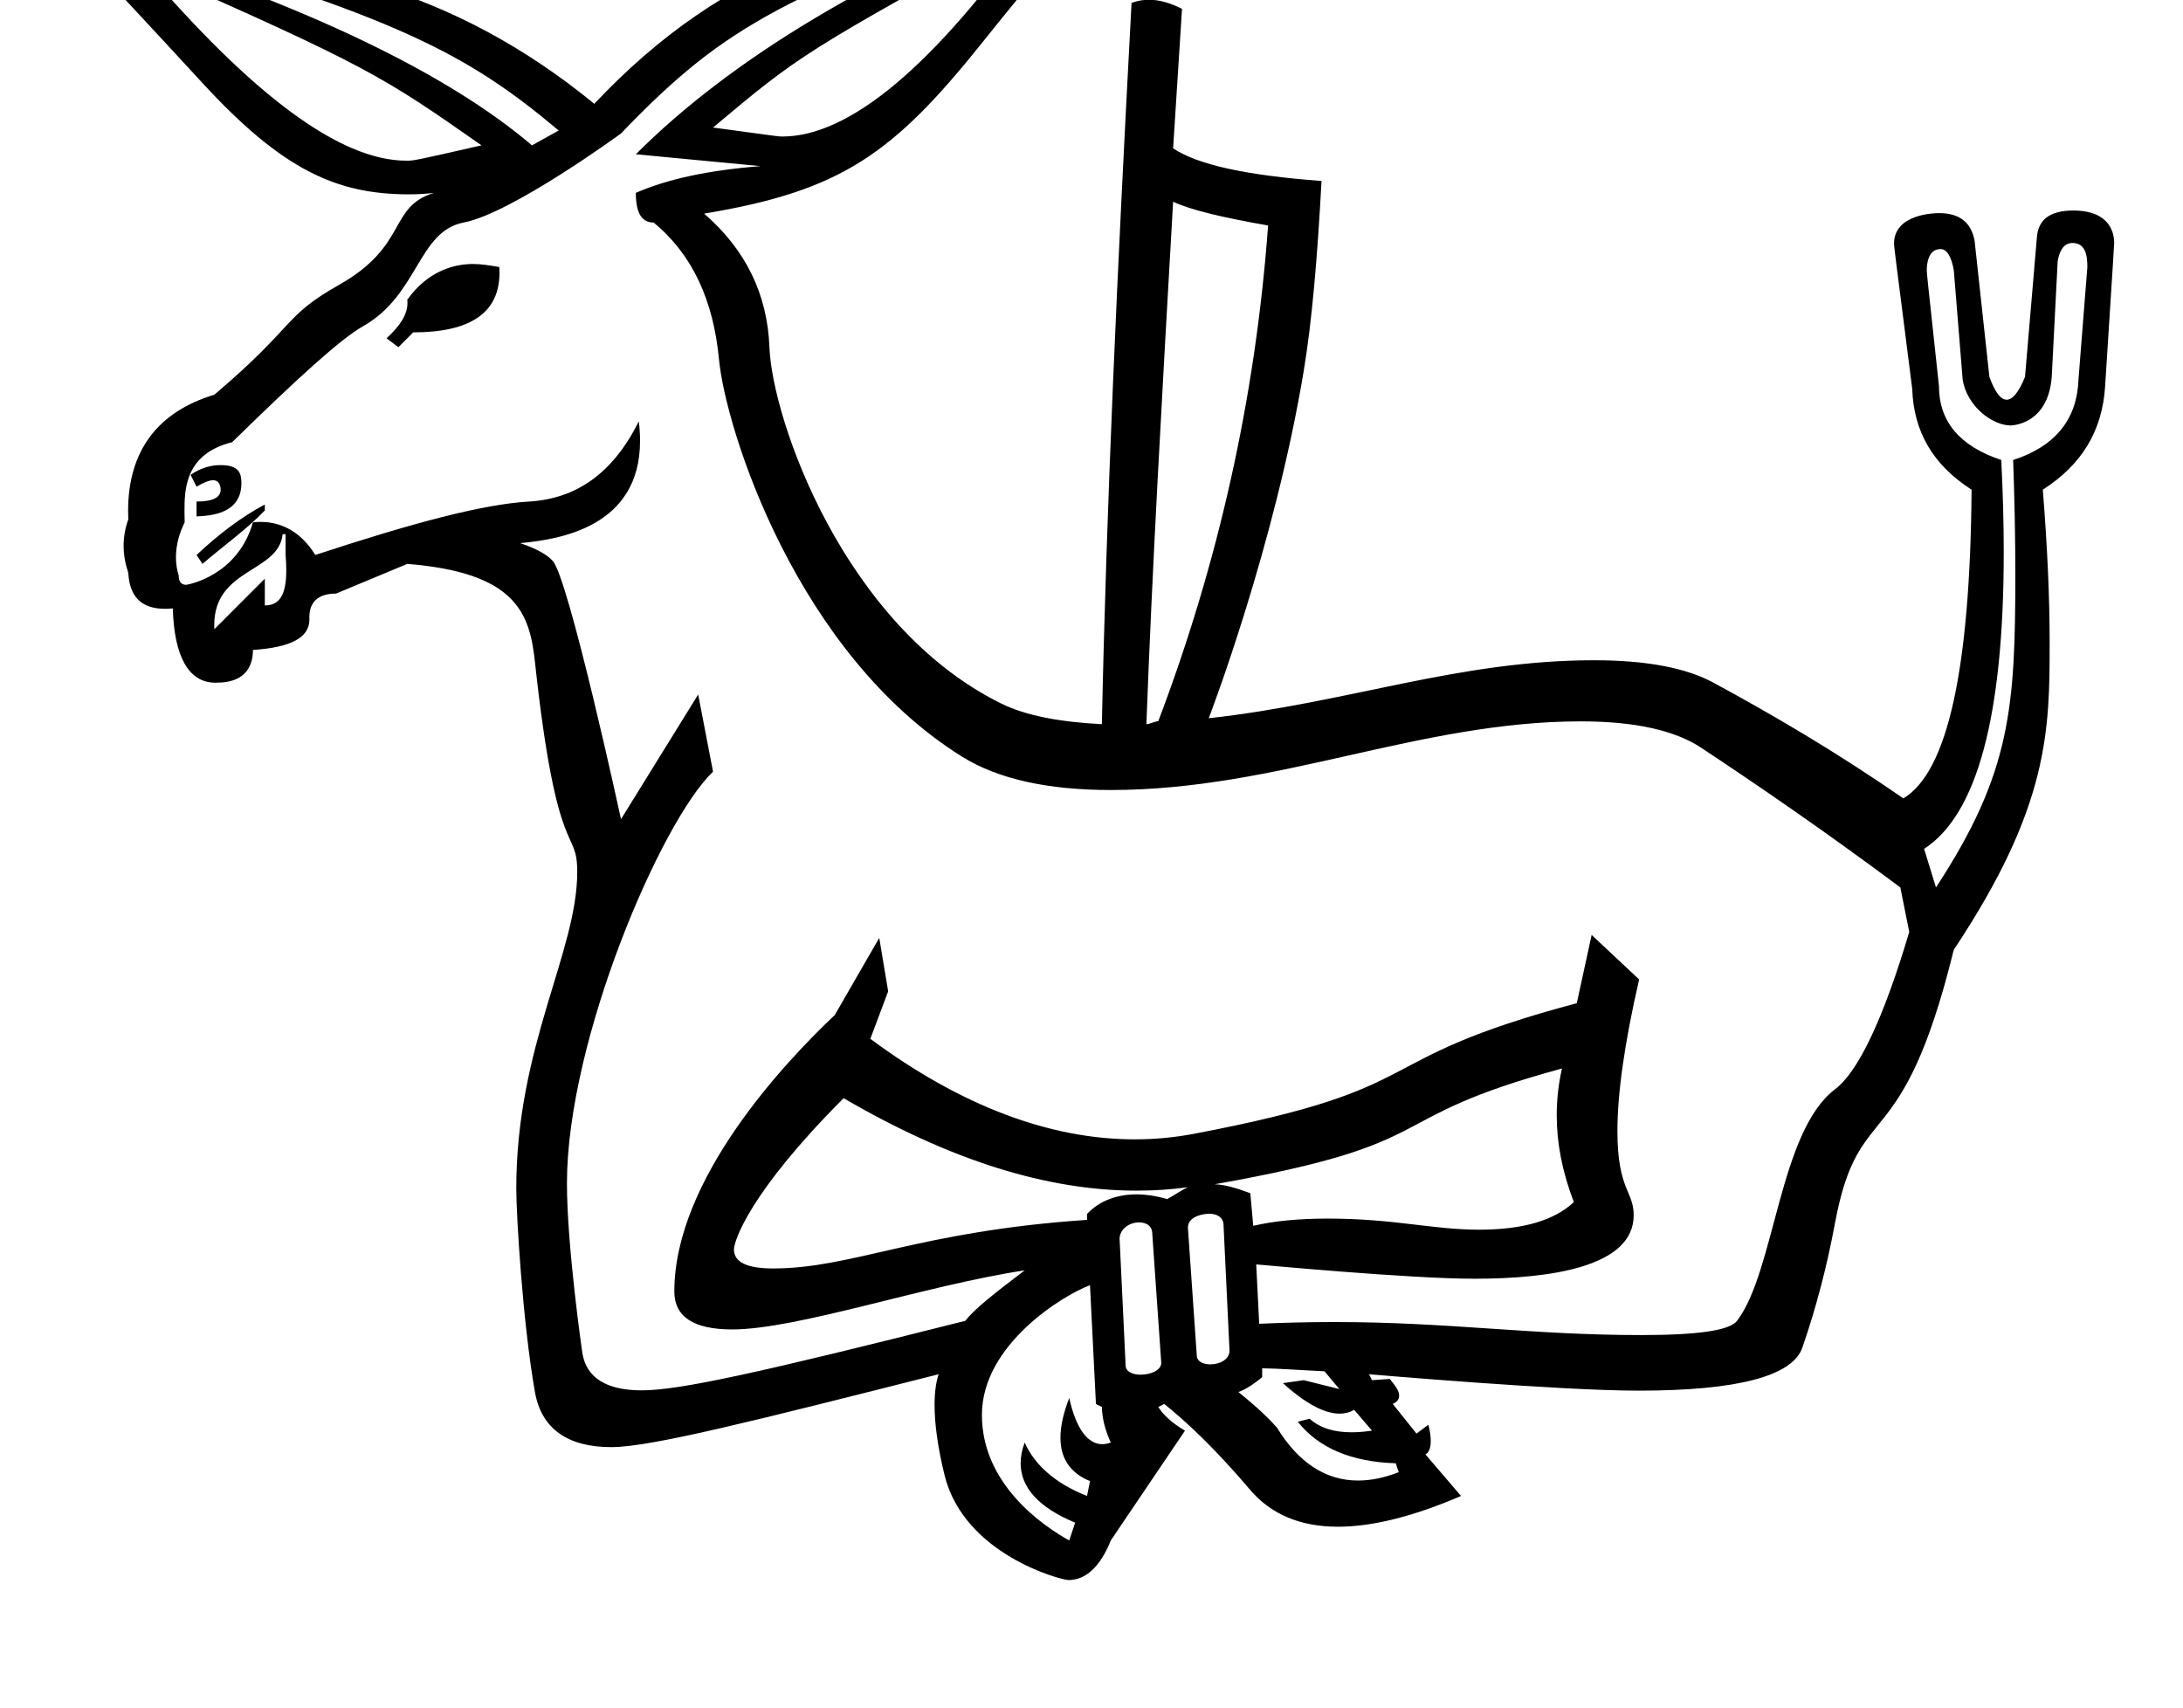 <?xml version="1.0" standalone="no"?>
<!DOCTYPE svg PUBLIC "-//W3C//DTD SVG 1.1//EN" "http://www.w3.org/Graphics/SVG/1.1/DTD/svg11.dtd" >
<svg xmlns="http://www.w3.org/2000/svg" xmlns:xlink="http://www.w3.org/1999/xlink" version="1.1" viewBox="-10 0 1278 1000">
   <path fill="currentColor"
d="M628.309 -54.407c0 1.267 -0.062 2.586 -0.186 3.958c-11.35 12.925 -32.203 36.71 -62.559 74.723c-52.674 65.959 -82.981 87.436 -163.347 100.788c24.273 21.016 37.035 47.082 38.23 78.198
c1.631 42.456 43.599 163.064 135.544 208.527c14.879 7.386 35.08 10.915 59.082 12.164c2.607 -125.768 8.961 -265.384 17.378 -422.269c3.309 -1.21 6.67 -1.821 10.17 -1.821c5.921 0 12.238 1.748 19.371 5.297l-5.213 81.674
c14.554 9.72 43.226 15.856 86.887 19.114c-2.444 45.29 -5.594 82.108 -10.427 111.215c-17.012 102.453 -54.825 201.358 -55.607 203.315c81.921 -9.086 146.158 -33.948 225.667 -33.948c30.556 0 53.807 4.457 69.747 13.095
c34.375 18.627 71.573 40.294 111.215 67.772c25.903 -15.368 39.153 -75.591 39.968 -180.724c-22.645 -14.554 -33.94 -33.994 -34.754 -59.083c-10.655 -83.46 -10.655 -83.46 -10.655 -84.917c0 -17.355 23.356 -17.902 26.301 -17.902
c12.043 0 18.696 5.274 20.847 15.933l8.688 79.936c3.231 8.906 6.625 13.359 10.121 13.359c3.495 0 7.093 -4.453 10.731 -13.359l6.951 -81.673c0.759 -10.57 7.876 -15.724 21.265 -15.724
c21.824 0 23.985 13.551 23.985 18.92c0 0.924 0 0.924 -5.282 83.69c-1.629 26.663 -13.848 46.267 -36.492 60.82c2.689 33.78 3.991 63.48 3.991 88.992c0 51.419 0 96.092 -56.123 180.356
c-30.673 124.749 -55.477 84.664 -69.51 159.871c-4.833 25.903 -11.023 49.525 -19.114 72.984c-5.737 16.634 -37.683 25.241 -95.856 25.241c-47.214 0 -156.273 -9.515 -157.853 -9.602l1.737 3.476l10.427 -0.737
c3.584 4.487 5.464 7.057 5.464 9.763c0 2.172 -1.212 3.788 -3.727 4.876l13.902 17.378l6.95 -5.213c0.942 3.749 1.385 6.948 1.385 9.559c0 4.157 -1.121 6.817 -3.122 7.818l20.852 24.328
c-27.844 12 -51.91 18.012 -72.011 18.012c-21.924 0 -39.129 -7.152 -51.368 -21.487c-20.038 -23.622 -36.709 -39.425 -50.394 -50.395c-1.087 0.489 -2.281 1.304 -3.476 1.738c2.443 4.127 7.766 9.34 15.64 13.901
l-43.443 64.297c-6.157 15.372 -14.642 23.166 -24.76 23.166c-4.295 0 -61.114 -14.876 -72.554 -61.397c-3.929 -15.979 -5.851 -29.891 -5.851 -41.063c0 -7.205 0.8 -13.271 2.375 -18.02
c-107.552 27.22 -168.597 42.669 -191.582 42.669c-25.763 0 -40.994 -10.892 -44.749 -32.242c-7.193 -40.895 -10.925 -103.573 -10.925 -119.144c0 -83.498 35.69 -138.572 35.69 -185.364c0 -26.91 -11.908 -3.818 -24.765 -122.975
c-3.086 -28.602 -11.028 -52.209 -74.723 -57.345l-41.705 17.377c-10.535 0 -15.64 4.996 -15.64 13.902c0.029 0.412 0.044 0.817 0.044 1.215c0 10.574 -10.453 16.33 -33.062 17.899
c0 12.11 -7.113 19.115 -20.852 19.115c-0.413 0.021 -0.822 0.031 -1.227 0.031c-15.414 0 -24.045 -15.111 -24.839 -43.475c-1.588 0.152 -3.101 0.229 -4.537 0.229c-13.938 0 -20.791 -7.149 -21.529 -21.081
c-1.713 -5.112 -2.736 -10.359 -2.736 -15.837c0 -4.938 0.831 -10.062 2.736 -15.442c-0.07 -1.641 -0.105 -3.257 -0.105 -4.847c0 -35.25 17.245 -58.058 50.5 -68.138c48.47 -41.151 39.852 -45.56 72.984 -64.296
c40.788 -23.067 28.64 -45.572 55.607 -53.87c-4.658 0.58 -9.451 0.876 -14.435 0.876c-42.504 0 -74.049 -14.054 -121.108 -65.172c-32.745 -35.569 -55.662 -60.06 -67.772 -72.984
c-0.514 -2.68 -0.77 -5.162 -0.77 -7.443c0 -12.188 7.305 -18.623 21.622 -18.623c53.381 13.739 102.798 28.347 147.707 41.706c44.91 13.358 88.136 36.329 128.593 69.509c38.013 -40.456 79.284 -68.586 123.379 -85.148
c89.895 -33.768 139.312 -50.839 147.76 -50.839c16.912 0 19.248 13.406 19.248 20.814zM294.479 317.95c9.721 3.258 15.856 6.788 19.115 10.426c9.396 10.495 39.648 149.651 39.968 151.183l45.181 -72.984l8.688 45.181
c-30.345 28.891 -85.522 157.068 -85.522 241.035c0 36.869 8.894 98.575 9.062 99.561c2.393 14.033 13.791 21.596 34.69 21.596c21.953 0 68.221 -10.122 189.477 -40.711c5.647 -7.276 17.758 -16.617 34.755 -29.541
c-58.37 8.813 -133.137 34.587 -171.244 34.587c-22.652 0 -33.872 -7.467 -33.872 -22.185c0 -65.936 65.186 -134.738 93.901 -161.848l26.066 -45.181l5.213 31.279l-10.427 27.804c53.018 39.302 105.109 58.852 154.778 58.852
c11.685 0 23.237 -1.082 34.635 -3.244c144.458 -27.398 96.74 -42.536 224.167 -76.461l8.689 -39.968l27.804 26.066c-8.604 37.307 -12.71 66.85 -12.71 88.775c0 34.4 9.521 35.035 9.521 49.273
c0 30.336 -49.105 37.156 -93.27 37.156c-38.727 0 -126.43 -8.346 -127.709 -8.383l1.738 34.755c13.165 -0.604 27.824 -1.021 44.099 -1.021c67.033 0 115.02 7.629 179.48 7.629c33.216 0 51.91 -2.693 56.195 -8.347
c22.224 -29.315 24.595 -110.78 57.345 -135.543c13.359 -10.101 28.075 -40.348 43.443 -92.1l-5.213 -26.066c-44.476 -33.18 -82.868 -59.408 -116.428 -81.673c-15.598 -10.348 -39.148 -15.546 -70.564 -15.546
c-94.762 0 -177.667 40.187 -275.171 40.187c-37.109 0 -66.135 -6.477 -86.961 -19.428c-96.962 -60.301 -138.585 -191.625 -142.494 -232.855c-3.258 -34.375 -15.585 -61.31 -38.23 -79.936c-7.276 0 -10.426 -6.028 -10.426 -17.378
c18.626 -8.091 42.248 -13.195 72.984 -15.64l-72.984 -6.95c55.824 -55.825 138.639 -105.785 250.233 -149.445l-5.214 -3.476c-157.223 61.372 -189.861 74.113 -253.708 140.756c-0.848 0.634 -64.132 46.797 -92.101 52.133
c-26.825 5.115 -26.359 42.395 -59.082 60.82c-12.925 7.276 -38.447 30.573 -76.461 67.772c-27.901 6.906 -27.901 28.133 -27.901 40.667c0 1.97 0.038 4.047 0.098 6.252c-3.186 6.406 -5.097 13.379 -5.097 20.405
c0 3.634 0.511 7.282 1.622 10.874c0 3.549 1.565 5.297 4.332 5.297c0.536 0 30.101 -4.89 39.11 -36.576c1.511 -0.169 3.006 -0.254 4.48 -0.254c12.735 0 24.031 6.326 32.013 19.368
c56.639 -18.626 97.639 -29.649 125.116 -31.278c27.477 -1.63 48.928 -16.183 64.296 -46.919c0.479 3.954 0.722 7.744 0.722 11.376c0 50.134 -46.581 57.768 -70.231 59.871zM131.323 282.91c0 18.143 -18.431 19.025 -26.258 19.4
v-8.688c10.02 0 14.114 -2.667 14.114 -6.917c0 -0.857 -0.193 -5.562 -4.43 -5.562c-2.326 0 -5.552 1.32 -9.685 3.789l-3.476 -6.95c6.019 -4.2 12.217 -5.697 17.501 -5.697c10.992 0 12.232 4.92 12.232 10.625
zM108.541 330.114l-3.476 -5.214c12.925 -12.109 26.23 -22.265 39.968 -29.541v3.476c-11.091 11.5 -24.362 20.818 -36.492 31.279zM595.105 -43.498c-135.032 74.026 -137.118 75.775 -187.675 118.166
c38.573 5.26 38.573 5.26 40.52 5.26c39.27 0 88.459 -40.92 147.155 -123.426zM61.622 -36.547l-6.951 3.475c114.854 36.384 197.45 76.135 246.759 118.166l15.639 -8.688c-53.884 -45.329 -95.378 -66.869 -255.446 -112.952z
M73.786 -19.17c63.943 74.756 115.172 113.237 154.152 113.237c4.464 0 4.464 0 43.949 -8.974c-57.511 -40.237 -66.244 -46.317 -198.102 -104.264zM676.779 118.11c-6.788 118.221 -12.382 217.76 -15.64 305.841
c2.118 -0.054 4.778 -1.629 6.951 -1.737c34.754 -91.557 56.856 -188.381 64.296 -290.201c-27.477 -4.833 -45.072 -9.068 -55.607 -13.902zM1123.38 519.526c44.082 -67.29 46.453 -105.56 46.453 -184.335
c0 -19.657 -0.421 -41.623 -1.271 -65.897c25.088 -8.092 37.415 -24.274 38.23 -46.919l5.213 -66.034c0 -7.548 -1.38 -14.085 -8.824 -14.085c-6.437 0 -8.042 7.752 -8.553 10.609l-3.476 67.772
c-2.188 28.292 -23.743 28.423 -24.115 28.423c-10.398 0 -25.367 -10.875 -28.017 -26.685l-5.213 -64.296c-1.493 -8.164 -4.173 -12.267 -7.704 -12.267c-7.404 0 -8.104 8.894 -8.104 12.255c0 1.932 0 1.932 7.119 67.783
c0 21.016 12.218 35.352 36.492 43.443c0.963 19.166 1.443 37.155 1.443 53.97c0 95.997 -15.664 153.71 -46.625 173.673zM266.978 154.542c4.74 0 10.225 0.899 15.337 1.799c0.07 1.118 0.105 2.211 0.105 3.278
c0 23.666 -17.245 34.952 -50.5 34.952l-8.688 8.688l-6.951 -5.213c8.164 -7.417 12.266 -14.104 12.266 -20.771c0 -0.606 -0.033 -1.213 -0.102 -1.819c12.64 -17.682 28.571 -20.914 38.533 -20.914zM115.425 365.962
c0 0.783 0.022 1.577 0.067 2.382l29.541 -29.541v15.64c8.846 0 12.56 -6.585 12.56 -20.654c0 -2.688 -0.135 -5.647 -0.396 -8.888v-12.164h-1.737c-2.274 22.602 -40.035 19.699 -40.035 53.226zM856.004 719.896
c25.792 0 44.135 -5.531 55.369 -16.17c-6.744 -17.592 -10.017 -34.426 -10.017 -50.845c0 -9.229 1.033 -18.326 3.065 -27.354c-110.729 30.045 -64.533 43.156 -203.314 67.772c5.756 0.218 11.676 1.847 20.852 5.213
l1.738 19.115c12.137 -2.823 26.622 -4.235 43.43 -4.235c39.426 0 61.285 6.504 88.876 6.504zM626.385 714.152v-3.476c7.4 -7.832 17.63 -11.456 28.942 -11.456c5.786 0 11.856 0.948 17.977 2.768
c4.67 -2.552 8.58 -5.43 12.164 -6.95c-9.859 1.327 -19.873 1.996 -30.052 1.996c-52.28 0 -108.935 -17.629 -171.525 -54.129c-55.003 55.004 -64.212 83.633 -64.212 88.542c0 7.497 7.666 11.134 22.974 11.134
c46.24 0 85.356 -21.87 183.732 -28.429zM685.438 718.692c0 0.261 0 0.261 5.242 75.395c0.372 3.112 3.942 4.646 7.899 4.646c5.267 0 11.216 -2.716 11.216 -8.037c0 -0.083 -3.476 -73.068 -3.476 -73.068
c0.002 -0.084 0.004 -0.167 0.004 -0.249c0 -4.821 -4.058 -6.843 -8.415 -6.843c-1.711 0 -12.471 0.808 -12.471 8.156zM656.805 715.621c-6.008 0 -11.372 4.273 -11.372 9.647
c0 0.345 0.022 0.694 0.067 1.048l3.476 72.985c-0.001 3.792 4.213 5.475 8.854 5.475c5.684 0 12.006 -2.524 12.006 -6.965c0 -0.154 0 -0.154 -5.22 -74.97
c0.002 -0.083 0.003 -0.165 0.003 -0.246c0 -6.271 -5.394 -6.975 -7.813 -6.975zM615.959 901.828l3.475 -10.427c-21.52 -8.889 -31.915 -20.742 -31.915 -34.778c0 -3.885 0.797 -7.938 2.374 -12.141
c5.647 12.925 17.866 24.003 36.492 31.279l1.738 -8.688c-11.531 -4.711 -17.305 -13.2 -17.305 -25.408c0 -6.649 1.713 -14.401 5.141 -23.248c4.049 18.286 10.993 27.047 19.333 27.047
c1.616 0 3.285 -0.329 4.995 -0.981c-3.476 -7.657 -5.051 -14.282 -5.214 -20.852c-0.978 -0.489 -2.715 -1.141 -3.475 -1.738l-3.476 -69.509c-15.179 5.565 -63.282 34.553 -63.282 75.936
c0 40.836 36.083 65.151 51.118 73.51zM728.911 801.039v5.214c-4.235 3.421 -8.635 6.733 -13.901 8.688c7.059 5.756 14.934 12.273 22.59 20.852c12.712 20.773 28.744 30.953 47.463 30.953c7.509 0 15.451 -1.639 23.784 -4.888
l-1.737 -5.213c-25.903 -0.814 -45.235 -8.96 -57.346 -24.328l6.951 -1.737c5.961 5.36 14.161 7.921 24.535 7.921c3.709 0 7.695 -0.327 11.957 -0.971l-10.426 -12.164c-2.543 1.478 -5.391 2.219 -8.528 2.219
c-8.856 0 -20.025 -5.909 -33.178 -17.858l12.164 -1.737l20.852 5.213l-8.688 -10.426c-11.132 -0.489 -27.532 -1.684 -36.492 -1.738z" />
</svg>
